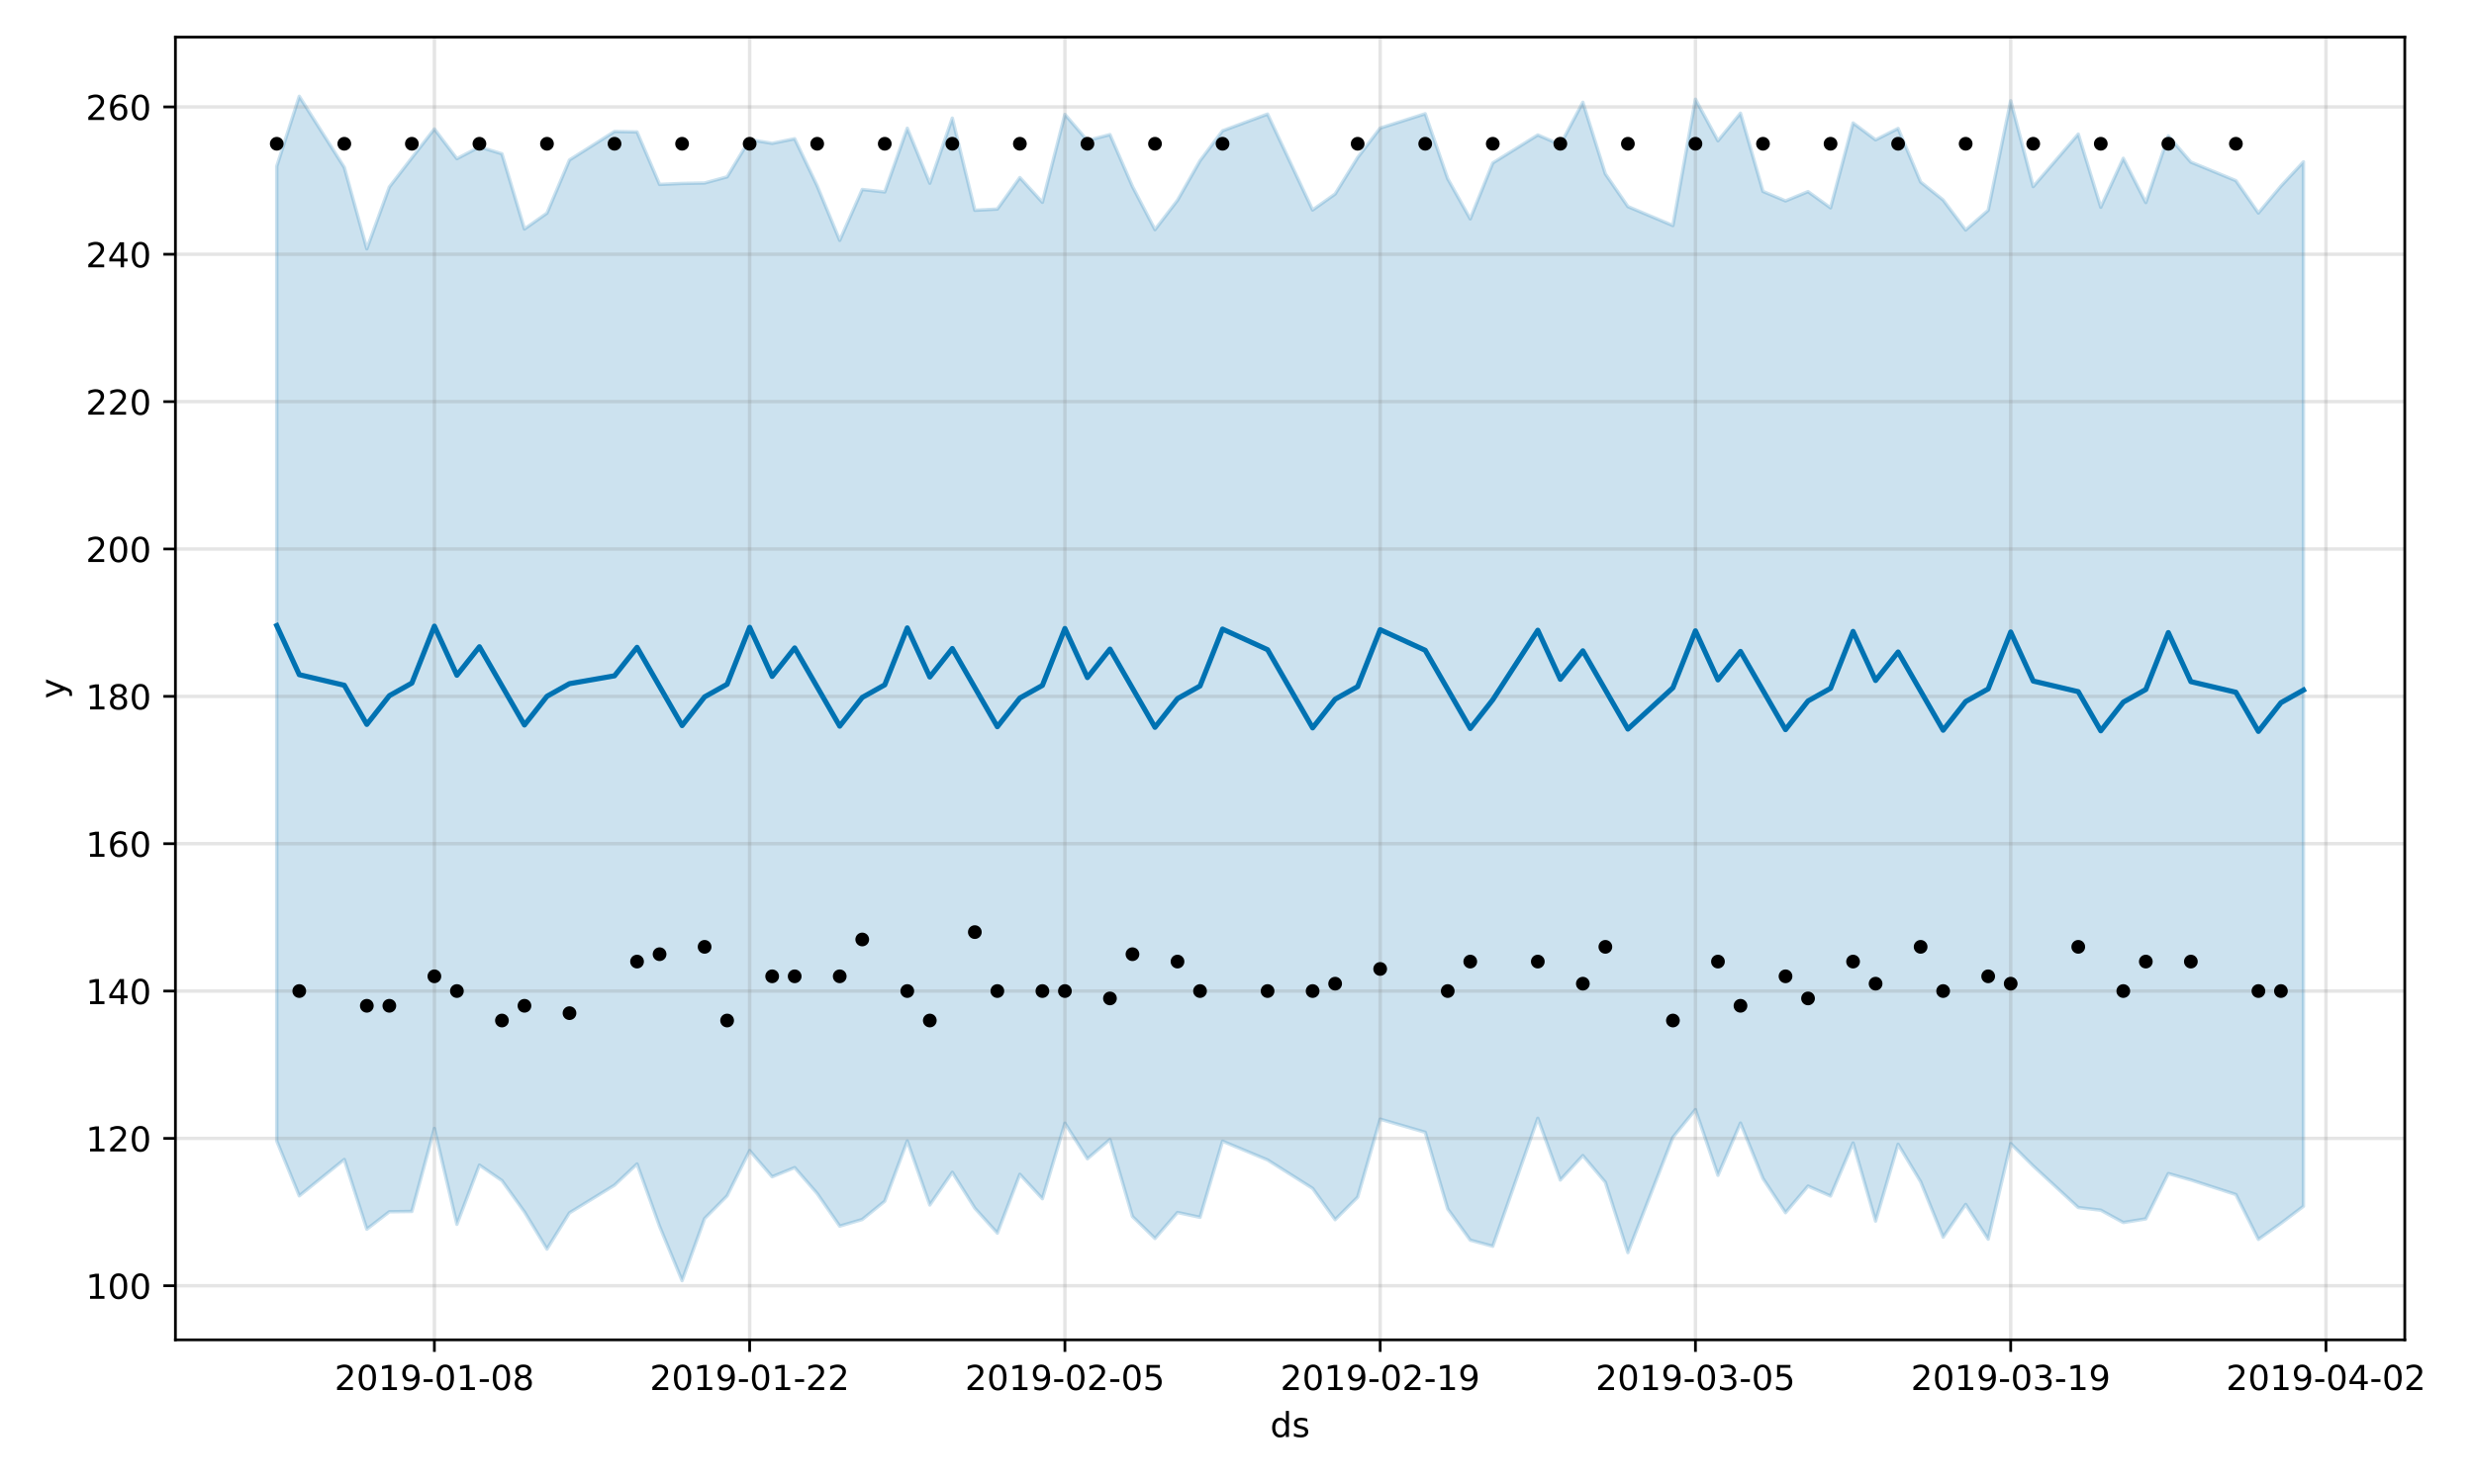 <?xml version="1.0" encoding="utf-8" standalone="no"?>
<!DOCTYPE svg PUBLIC "-//W3C//DTD SVG 1.1//EN"
  "http://www.w3.org/Graphics/SVG/1.1/DTD/svg11.dtd">
<!-- Created with matplotlib (https://matplotlib.org/) -->
<svg height="432pt" version="1.1" viewBox="0 0 720 432" width="720pt" xmlns="http://www.w3.org/2000/svg" xmlns:xlink="http://www.w3.org/1999/xlink">
 <defs>
  <style type="text/css">
*{stroke-linecap:butt;stroke-linejoin:round;}
  </style>
 </defs>
 <g id="figure_1">
  <g id="patch_1">
   <path d="M 0 432 
L 720 432 
L 720 0 
L 0 0 
z
" style="fill:#ffffff;"/>
  </g>
  <g id="axes_1">
   <g id="patch_2">
    <path d="M 51.05 390.04 
L 699.857 390.04 
L 699.857 10.8 
L 51.05 10.8 
z
" style="fill:#ffffff;"/>
   </g>
   <g id="PolyCollection_1">
    <defs>
     <path d="M 80.541 -383.592 
L 80.541 -99.86 
L 87.095 -83.883 
L 100.202 -94.474 
L 106.756 -74.184 
L 113.309 -79.248 
L 119.863 -79.334 
L 126.417 -103.505 
L 132.97 -75.604 
L 139.524 -92.833 
L 146.077 -88.323 
L 152.631 -79.212 
L 159.185 -68.386 
L 165.738 -78.928 
L 178.845 -86.995 
L 185.399 -93.166 
L 191.953 -75.016 
L 198.506 -59.198 
L 205.06 -77.269 
L 211.613 -83.885 
L 218.167 -97.05 
L 224.721 -89.436 
L 231.274 -92.105 
L 237.828 -84.554 
L 244.381 -75.071 
L 250.935 -76.996 
L 257.489 -82.324 
L 264.042 -99.851 
L 270.596 -81.221 
L 277.15 -90.735 
L 283.703 -80.29 
L 290.257 -73.029 
L 296.81 -90.147 
L 303.364 -83.049 
L 309.918 -105.03 
L 316.471 -94.676 
L 323.025 -100.284 
L 329.578 -77.863 
L 336.132 -71.478 
L 342.686 -79.033 
L 349.239 -77.633 
L 355.793 -99.792 
L 368.9 -94.331 
L 382.007 -86.053 
L 388.561 -76.947 
L 395.114 -83.504 
L 401.668 -106.214 
L 414.775 -102.391 
L 421.329 -80.061 
L 427.883 -70.991 
L 434.436 -69.208 
L 447.543 -106.46 
L 454.097 -88.489 
L 460.651 -95.606 
L 467.204 -87.837 
L 473.758 -67.358 
L 486.865 -100.931 
L 493.419 -108.985 
L 499.972 -89.857 
L 506.526 -105.066 
L 513.079 -88.931 
L 519.633 -78.986 
L 526.187 -86.715 
L 532.74 -83.834 
L 539.294 -99.258 
L 545.847 -76.533 
L 552.401 -98.901 
L 558.955 -88.004 
L 565.508 -71.862 
L 572.062 -81.383 
L 578.616 -71.269 
L 585.169 -99.079 
L 591.723 -92.573 
L 604.83 -80.477 
L 611.384 -79.705 
L 617.937 -76.116 
L 624.491 -77.179 
L 631.044 -90.37 
L 637.598 -88.512 
L 650.705 -84.26 
L 657.259 -71.214 
L 663.812 -75.871 
L 670.366 -80.853 
L 670.366 -384.886 
L 670.366 -384.886 
L 663.812 -377.838 
L 657.259 -369.985 
L 650.705 -379.414 
L 637.598 -384.814 
L 631.044 -392.428 
L 624.491 -373.035 
L 617.937 -385.916 
L 611.384 -371.674 
L 604.83 -392.964 
L 591.723 -377.677 
L 585.169 -402.664 
L 578.616 -370.785 
L 572.062 -365.051 
L 565.508 -373.783 
L 558.955 -379.028 
L 552.401 -394.608 
L 545.847 -391.295 
L 539.294 -396.202 
L 532.74 -371.502 
L 526.187 -376.219 
L 519.633 -373.519 
L 513.079 -376.275 
L 506.526 -399.041 
L 499.972 -391.022 
L 493.419 -403.113 
L 486.865 -366.348 
L 473.758 -371.875 
L 467.204 -381.39 
L 460.651 -402.233 
L 454.097 -389.883 
L 447.543 -392.715 
L 434.436 -384.56 
L 427.883 -368.286 
L 421.329 -379.973 
L 414.775 -398.885 
L 401.668 -394.714 
L 395.114 -386.141 
L 388.561 -375.533 
L 382.007 -370.878 
L 368.9 -398.79 
L 355.793 -393.928 
L 349.239 -385.209 
L 342.686 -373.698 
L 336.132 -365.153 
L 329.578 -377.722 
L 323.025 -392.816 
L 316.471 -391.084 
L 309.918 -398.699 
L 303.364 -373.108 
L 296.81 -380.309 
L 290.257 -371.144 
L 283.703 -370.788 
L 277.15 -397.61 
L 270.596 -378.665 
L 264.042 -394.67 
L 257.489 -376.13 
L 250.935 -376.843 
L 244.381 -362.033 
L 237.828 -377.872 
L 231.274 -391.608 
L 224.721 -390.277 
L 218.167 -391.365 
L 211.613 -380.523 
L 205.06 -378.734 
L 198.506 -378.606 
L 191.953 -378.318 
L 185.399 -393.59 
L 178.845 -393.725 
L 165.738 -385.439 
L 159.185 -369.963 
L 152.631 -365.337 
L 146.077 -387.229 
L 139.524 -389.231 
L 132.97 -385.807 
L 126.417 -394.461 
L 119.863 -386.055 
L 113.309 -377.562 
L 106.756 -359.567 
L 100.202 -383.264 
L 87.095 -403.962 
L 80.541 -383.592 
z
" id="m9e561b5e5a" style="stroke:#0072b2;stroke-opacity:0.2;"/>
    </defs>
    <g clip-path="url(#p47e4b28095)">
     <use style="fill:#0072b2;fill-opacity:0.2;stroke:#0072b2;stroke-opacity:0.2;" x="0" xlink:href="#m9e561b5e5a" y="432"/>
    </g>
   </g>
   <g id="matplotlib.axis_1">
    <g id="xtick_1">
     <g id="line2d_1">
      <path clip-path="url(#p47e4b28095)" d="M 126.417 390.04 
L 126.417 10.8 
" style="fill:none;stroke:#808080;stroke-linecap:square;stroke-opacity:0.2;"/>
     </g>
     <g id="line2d_2">
      <defs>
       <path d="M 0 0 
L 0 3.5 
" id="md93b67e005" style="stroke:#000000;stroke-width:0.8;"/>
      </defs>
      <g>
       <use style="stroke:#000000;stroke-width:0.8;" x="126.417" xlink:href="#md93b67e005" y="390.04"/>
      </g>
     </g>
     <g id="text_1">
      <!-- 2019-01-08 -->
      <defs>
       <path d="M 19.188 8.297 
L 53.609 8.297 
L 53.609 0 
L 7.328 0 
L 7.328 8.297 
Q 12.938 14.109 22.625 23.891 
Q 32.328 33.688 34.812 36.531 
Q 39.547 41.844 41.422 45.531 
Q 43.312 49.219 43.312 52.781 
Q 43.312 58.594 39.234 62.25 
Q 35.156 65.922 28.609 65.922 
Q 23.969 65.922 18.812 64.312 
Q 13.672 62.703 7.812 59.422 
L 7.812 69.391 
Q 13.766 71.781 18.938 73 
Q 24.125 74.219 28.422 74.219 
Q 39.75 74.219 46.484 68.547 
Q 53.219 62.891 53.219 53.422 
Q 53.219 48.922 51.531 44.891 
Q 49.859 40.875 45.406 35.406 
Q 44.188 33.984 37.641 27.219 
Q 31.109 20.453 19.188 8.297 
z
" id="DejaVuSans-50"/>
       <path d="M 31.781 66.406 
Q 24.172 66.406 20.328 58.906 
Q 16.5 51.422 16.5 36.375 
Q 16.5 21.391 20.328 13.891 
Q 24.172 6.391 31.781 6.391 
Q 39.453 6.391 43.281 13.891 
Q 47.125 21.391 47.125 36.375 
Q 47.125 51.422 43.281 58.906 
Q 39.453 66.406 31.781 66.406 
z
M 31.781 74.219 
Q 44.047 74.219 50.516 64.516 
Q 56.984 54.828 56.984 36.375 
Q 56.984 17.969 50.516 8.266 
Q 44.047 -1.422 31.781 -1.422 
Q 19.531 -1.422 13.062 8.266 
Q 6.594 17.969 6.594 36.375 
Q 6.594 54.828 13.062 64.516 
Q 19.531 74.219 31.781 74.219 
z
" id="DejaVuSans-48"/>
       <path d="M 12.406 8.297 
L 28.516 8.297 
L 28.516 63.922 
L 10.984 60.406 
L 10.984 69.391 
L 28.422 72.906 
L 38.281 72.906 
L 38.281 8.297 
L 54.391 8.297 
L 54.391 0 
L 12.406 0 
z
" id="DejaVuSans-49"/>
       <path d="M 10.984 1.516 
L 10.984 10.5 
Q 14.703 8.734 18.5 7.812 
Q 22.312 6.891 25.984 6.891 
Q 35.75 6.891 40.891 13.453 
Q 46.047 20.016 46.781 33.406 
Q 43.953 29.203 39.594 26.953 
Q 35.25 24.703 29.984 24.703 
Q 19.047 24.703 12.672 31.312 
Q 6.297 37.938 6.297 49.422 
Q 6.297 60.641 12.938 67.422 
Q 19.578 74.219 30.609 74.219 
Q 43.266 74.219 49.922 64.516 
Q 56.594 54.828 56.594 36.375 
Q 56.594 19.141 48.406 8.859 
Q 40.234 -1.422 26.422 -1.422 
Q 22.703 -1.422 18.891 -0.688 
Q 15.094 0.047 10.984 1.516 
z
M 30.609 32.422 
Q 37.25 32.422 41.125 36.953 
Q 45.016 41.5 45.016 49.422 
Q 45.016 57.281 41.125 61.844 
Q 37.25 66.406 30.609 66.406 
Q 23.969 66.406 20.094 61.844 
Q 16.219 57.281 16.219 49.422 
Q 16.219 41.5 20.094 36.953 
Q 23.969 32.422 30.609 32.422 
z
" id="DejaVuSans-57"/>
       <path d="M 4.891 31.391 
L 31.203 31.391 
L 31.203 23.391 
L 4.891 23.391 
z
" id="DejaVuSans-45"/>
       <path d="M 31.781 34.625 
Q 24.75 34.625 20.719 30.859 
Q 16.703 27.094 16.703 20.516 
Q 16.703 13.922 20.719 10.156 
Q 24.75 6.391 31.781 6.391 
Q 38.812 6.391 42.859 10.172 
Q 46.922 13.969 46.922 20.516 
Q 46.922 27.094 42.891 30.859 
Q 38.875 34.625 31.781 34.625 
z
M 21.922 38.812 
Q 15.578 40.375 12.031 44.719 
Q 8.5 49.078 8.5 55.328 
Q 8.5 64.062 14.719 69.141 
Q 20.953 74.219 31.781 74.219 
Q 42.672 74.219 48.875 69.141 
Q 55.078 64.062 55.078 55.328 
Q 55.078 49.078 51.531 44.719 
Q 48 40.375 41.703 38.812 
Q 48.828 37.156 52.797 32.312 
Q 56.781 27.484 56.781 20.516 
Q 56.781 9.906 50.312 4.234 
Q 43.844 -1.422 31.781 -1.422 
Q 19.734 -1.422 13.25 4.234 
Q 6.781 9.906 6.781 20.516 
Q 6.781 27.484 10.781 32.312 
Q 14.797 37.156 21.922 38.812 
z
M 18.312 54.391 
Q 18.312 48.734 21.844 45.562 
Q 25.391 42.391 31.781 42.391 
Q 38.141 42.391 41.719 45.562 
Q 45.312 48.734 45.312 54.391 
Q 45.312 60.062 41.719 63.234 
Q 38.141 66.406 31.781 66.406 
Q 25.391 66.406 21.844 63.234 
Q 18.312 60.062 18.312 54.391 
z
" id="DejaVuSans-56"/>
      </defs>
      <g transform="translate(97.359 404.638)scale(0.1 -0.1)">
       <use xlink:href="#DejaVuSans-50"/>
       <use x="63.623" xlink:href="#DejaVuSans-48"/>
       <use x="127.246" xlink:href="#DejaVuSans-49"/>
       <use x="190.869" xlink:href="#DejaVuSans-57"/>
       <use x="254.492" xlink:href="#DejaVuSans-45"/>
       <use x="290.576" xlink:href="#DejaVuSans-48"/>
       <use x="354.199" xlink:href="#DejaVuSans-49"/>
       <use x="417.822" xlink:href="#DejaVuSans-45"/>
       <use x="453.906" xlink:href="#DejaVuSans-48"/>
       <use x="517.529" xlink:href="#DejaVuSans-56"/>
      </g>
     </g>
    </g>
    <g id="xtick_2">
     <g id="line2d_3">
      <path clip-path="url(#p47e4b28095)" d="M 218.167 390.04 
L 218.167 10.8 
" style="fill:none;stroke:#808080;stroke-linecap:square;stroke-opacity:0.2;"/>
     </g>
     <g id="line2d_4">
      <g>
       <use style="stroke:#000000;stroke-width:0.8;" x="218.167" xlink:href="#md93b67e005" y="390.04"/>
      </g>
     </g>
     <g id="text_2">
      <!-- 2019-01-22 -->
      <g transform="translate(189.109 404.638)scale(0.1 -0.1)">
       <use xlink:href="#DejaVuSans-50"/>
       <use x="63.623" xlink:href="#DejaVuSans-48"/>
       <use x="127.246" xlink:href="#DejaVuSans-49"/>
       <use x="190.869" xlink:href="#DejaVuSans-57"/>
       <use x="254.492" xlink:href="#DejaVuSans-45"/>
       <use x="290.576" xlink:href="#DejaVuSans-48"/>
       <use x="354.199" xlink:href="#DejaVuSans-49"/>
       <use x="417.822" xlink:href="#DejaVuSans-45"/>
       <use x="453.906" xlink:href="#DejaVuSans-50"/>
       <use x="517.529" xlink:href="#DejaVuSans-50"/>
      </g>
     </g>
    </g>
    <g id="xtick_3">
     <g id="line2d_5">
      <path clip-path="url(#p47e4b28095)" d="M 309.918 390.04 
L 309.918 10.8 
" style="fill:none;stroke:#808080;stroke-linecap:square;stroke-opacity:0.2;"/>
     </g>
     <g id="line2d_6">
      <g>
       <use style="stroke:#000000;stroke-width:0.8;" x="309.918" xlink:href="#md93b67e005" y="390.04"/>
      </g>
     </g>
     <g id="text_3">
      <!-- 2019-02-05 -->
      <defs>
       <path d="M 10.797 72.906 
L 49.516 72.906 
L 49.516 64.594 
L 19.828 64.594 
L 19.828 46.734 
Q 21.969 47.469 24.109 47.828 
Q 26.266 48.188 28.422 48.188 
Q 40.625 48.188 47.75 41.5 
Q 54.891 34.812 54.891 23.391 
Q 54.891 11.625 47.562 5.094 
Q 40.234 -1.422 26.906 -1.422 
Q 22.312 -1.422 17.547 -0.641 
Q 12.797 0.141 7.719 1.703 
L 7.719 11.625 
Q 12.109 9.234 16.797 8.062 
Q 21.484 6.891 26.703 6.891 
Q 35.156 6.891 40.078 11.328 
Q 45.016 15.766 45.016 23.391 
Q 45.016 31 40.078 35.438 
Q 35.156 39.891 26.703 39.891 
Q 22.75 39.891 18.812 39.016 
Q 14.891 38.141 10.797 36.281 
z
" id="DejaVuSans-53"/>
      </defs>
      <g transform="translate(280.86 404.638)scale(0.1 -0.1)">
       <use xlink:href="#DejaVuSans-50"/>
       <use x="63.623" xlink:href="#DejaVuSans-48"/>
       <use x="127.246" xlink:href="#DejaVuSans-49"/>
       <use x="190.869" xlink:href="#DejaVuSans-57"/>
       <use x="254.492" xlink:href="#DejaVuSans-45"/>
       <use x="290.576" xlink:href="#DejaVuSans-48"/>
       <use x="354.199" xlink:href="#DejaVuSans-50"/>
       <use x="417.822" xlink:href="#DejaVuSans-45"/>
       <use x="453.906" xlink:href="#DejaVuSans-48"/>
       <use x="517.529" xlink:href="#DejaVuSans-53"/>
      </g>
     </g>
    </g>
    <g id="xtick_4">
     <g id="line2d_7">
      <path clip-path="url(#p47e4b28095)" d="M 401.668 390.04 
L 401.668 10.8 
" style="fill:none;stroke:#808080;stroke-linecap:square;stroke-opacity:0.2;"/>
     </g>
     <g id="line2d_8">
      <g>
       <use style="stroke:#000000;stroke-width:0.8;" x="401.668" xlink:href="#md93b67e005" y="390.04"/>
      </g>
     </g>
     <g id="text_4">
      <!-- 2019-02-19 -->
      <g transform="translate(372.61 404.638)scale(0.1 -0.1)">
       <use xlink:href="#DejaVuSans-50"/>
       <use x="63.623" xlink:href="#DejaVuSans-48"/>
       <use x="127.246" xlink:href="#DejaVuSans-49"/>
       <use x="190.869" xlink:href="#DejaVuSans-57"/>
       <use x="254.492" xlink:href="#DejaVuSans-45"/>
       <use x="290.576" xlink:href="#DejaVuSans-48"/>
       <use x="354.199" xlink:href="#DejaVuSans-50"/>
       <use x="417.822" xlink:href="#DejaVuSans-45"/>
       <use x="453.906" xlink:href="#DejaVuSans-49"/>
       <use x="517.529" xlink:href="#DejaVuSans-57"/>
      </g>
     </g>
    </g>
    <g id="xtick_5">
     <g id="line2d_9">
      <path clip-path="url(#p47e4b28095)" d="M 493.419 390.04 
L 493.419 10.8 
" style="fill:none;stroke:#808080;stroke-linecap:square;stroke-opacity:0.2;"/>
     </g>
     <g id="line2d_10">
      <g>
       <use style="stroke:#000000;stroke-width:0.8;" x="493.419" xlink:href="#md93b67e005" y="390.04"/>
      </g>
     </g>
     <g id="text_5">
      <!-- 2019-03-05 -->
      <defs>
       <path d="M 40.578 39.312 
Q 47.656 37.797 51.625 33 
Q 55.609 28.219 55.609 21.188 
Q 55.609 10.406 48.188 4.484 
Q 40.766 -1.422 27.094 -1.422 
Q 22.516 -1.422 17.656 -0.516 
Q 12.797 0.391 7.625 2.203 
L 7.625 11.719 
Q 11.719 9.328 16.594 8.109 
Q 21.484 6.891 26.812 6.891 
Q 36.078 6.891 40.938 10.547 
Q 45.797 14.203 45.797 21.188 
Q 45.797 27.641 41.281 31.266 
Q 36.766 34.906 28.719 34.906 
L 20.219 34.906 
L 20.219 43.016 
L 29.109 43.016 
Q 36.375 43.016 40.234 45.922 
Q 44.094 48.828 44.094 54.297 
Q 44.094 59.906 40.109 62.906 
Q 36.141 65.922 28.719 65.922 
Q 24.656 65.922 20.016 65.031 
Q 15.375 64.156 9.812 62.312 
L 9.812 71.094 
Q 15.438 72.656 20.344 73.438 
Q 25.25 74.219 29.594 74.219 
Q 40.828 74.219 47.359 69.109 
Q 53.906 64.016 53.906 55.328 
Q 53.906 49.266 50.438 45.094 
Q 46.969 40.922 40.578 39.312 
z
" id="DejaVuSans-51"/>
      </defs>
      <g transform="translate(464.361 404.638)scale(0.1 -0.1)">
       <use xlink:href="#DejaVuSans-50"/>
       <use x="63.623" xlink:href="#DejaVuSans-48"/>
       <use x="127.246" xlink:href="#DejaVuSans-49"/>
       <use x="190.869" xlink:href="#DejaVuSans-57"/>
       <use x="254.492" xlink:href="#DejaVuSans-45"/>
       <use x="290.576" xlink:href="#DejaVuSans-48"/>
       <use x="354.199" xlink:href="#DejaVuSans-51"/>
       <use x="417.822" xlink:href="#DejaVuSans-45"/>
       <use x="453.906" xlink:href="#DejaVuSans-48"/>
       <use x="517.529" xlink:href="#DejaVuSans-53"/>
      </g>
     </g>
    </g>
    <g id="xtick_6">
     <g id="line2d_11">
      <path clip-path="url(#p47e4b28095)" d="M 585.169 390.04 
L 585.169 10.8 
" style="fill:none;stroke:#808080;stroke-linecap:square;stroke-opacity:0.2;"/>
     </g>
     <g id="line2d_12">
      <g>
       <use style="stroke:#000000;stroke-width:0.8;" x="585.169" xlink:href="#md93b67e005" y="390.04"/>
      </g>
     </g>
     <g id="text_6">
      <!-- 2019-03-19 -->
      <g transform="translate(556.111 404.638)scale(0.1 -0.1)">
       <use xlink:href="#DejaVuSans-50"/>
       <use x="63.623" xlink:href="#DejaVuSans-48"/>
       <use x="127.246" xlink:href="#DejaVuSans-49"/>
       <use x="190.869" xlink:href="#DejaVuSans-57"/>
       <use x="254.492" xlink:href="#DejaVuSans-45"/>
       <use x="290.576" xlink:href="#DejaVuSans-48"/>
       <use x="354.199" xlink:href="#DejaVuSans-51"/>
       <use x="417.822" xlink:href="#DejaVuSans-45"/>
       <use x="453.906" xlink:href="#DejaVuSans-49"/>
       <use x="517.529" xlink:href="#DejaVuSans-57"/>
      </g>
     </g>
    </g>
    <g id="xtick_7">
     <g id="line2d_13">
      <path clip-path="url(#p47e4b28095)" d="M 676.92 390.04 
L 676.92 10.8 
" style="fill:none;stroke:#808080;stroke-linecap:square;stroke-opacity:0.2;"/>
     </g>
     <g id="line2d_14">
      <g>
       <use style="stroke:#000000;stroke-width:0.8;" x="676.92" xlink:href="#md93b67e005" y="390.04"/>
      </g>
     </g>
     <g id="text_7">
      <!-- 2019-04-02 -->
      <defs>
       <path d="M 37.797 64.312 
L 12.891 25.391 
L 37.797 25.391 
z
M 35.203 72.906 
L 47.609 72.906 
L 47.609 25.391 
L 58.016 25.391 
L 58.016 17.188 
L 47.609 17.188 
L 47.609 0 
L 37.797 0 
L 37.797 17.188 
L 4.891 17.188 
L 4.891 26.703 
z
" id="DejaVuSans-52"/>
      </defs>
      <g transform="translate(647.862 404.638)scale(0.1 -0.1)">
       <use xlink:href="#DejaVuSans-50"/>
       <use x="63.623" xlink:href="#DejaVuSans-48"/>
       <use x="127.246" xlink:href="#DejaVuSans-49"/>
       <use x="190.869" xlink:href="#DejaVuSans-57"/>
       <use x="254.492" xlink:href="#DejaVuSans-45"/>
       <use x="290.576" xlink:href="#DejaVuSans-48"/>
       <use x="354.199" xlink:href="#DejaVuSans-52"/>
       <use x="417.822" xlink:href="#DejaVuSans-45"/>
       <use x="453.906" xlink:href="#DejaVuSans-48"/>
       <use x="517.529" xlink:href="#DejaVuSans-50"/>
      </g>
     </g>
    </g>
    <g id="text_8">
     <!-- ds -->
     <defs>
      <path d="M 45.406 46.391 
L 45.406 75.984 
L 54.391 75.984 
L 54.391 0 
L 45.406 0 
L 45.406 8.203 
Q 42.578 3.328 38.25 0.953 
Q 33.938 -1.422 27.875 -1.422 
Q 17.969 -1.422 11.734 6.484 
Q 5.516 14.406 5.516 27.297 
Q 5.516 40.188 11.734 48.094 
Q 17.969 56 27.875 56 
Q 33.938 56 38.25 53.625 
Q 42.578 51.266 45.406 46.391 
z
M 14.797 27.297 
Q 14.797 17.391 18.875 11.75 
Q 22.953 6.109 30.078 6.109 
Q 37.203 6.109 41.297 11.75 
Q 45.406 17.391 45.406 27.297 
Q 45.406 37.203 41.297 42.844 
Q 37.203 48.484 30.078 48.484 
Q 22.953 48.484 18.875 42.844 
Q 14.797 37.203 14.797 27.297 
z
" id="DejaVuSans-100"/>
      <path d="M 44.281 53.078 
L 44.281 44.578 
Q 40.484 46.531 36.375 47.5 
Q 32.281 48.484 27.875 48.484 
Q 21.188 48.484 17.844 46.438 
Q 14.5 44.391 14.5 40.281 
Q 14.5 37.156 16.891 35.375 
Q 19.281 33.594 26.516 31.984 
L 29.594 31.297 
Q 39.156 29.25 43.188 25.516 
Q 47.219 21.781 47.219 15.094 
Q 47.219 7.469 41.188 3.016 
Q 35.156 -1.422 24.609 -1.422 
Q 20.219 -1.422 15.453 -0.562 
Q 10.688 0.297 5.422 2 
L 5.422 11.281 
Q 10.406 8.688 15.234 7.391 
Q 20.062 6.109 24.812 6.109 
Q 31.156 6.109 34.562 8.281 
Q 37.984 10.453 37.984 14.406 
Q 37.984 18.062 35.516 20.016 
Q 33.062 21.969 24.703 23.781 
L 21.578 24.516 
Q 13.234 26.266 9.516 29.906 
Q 5.812 33.547 5.812 39.891 
Q 5.812 47.609 11.281 51.797 
Q 16.75 56 26.812 56 
Q 31.781 56 36.172 55.266 
Q 40.578 54.547 44.281 53.078 
z
" id="DejaVuSans-115"/>
     </defs>
     <g transform="translate(369.675 418.317)scale(0.1 -0.1)">
      <use xlink:href="#DejaVuSans-100"/>
      <use x="63.477" xlink:href="#DejaVuSans-115"/>
     </g>
    </g>
   </g>
   <g id="matplotlib.axis_2">
    <g id="ytick_1">
     <g id="line2d_15">
      <path clip-path="url(#p47e4b28095)" d="M 51.05 374.29 
L 699.857 374.29 
" style="fill:none;stroke:#808080;stroke-linecap:square;stroke-opacity:0.2;"/>
     </g>
     <g id="line2d_16">
      <defs>
       <path d="M 0 0 
L -3.5 0 
" id="mdd7755b56e" style="stroke:#000000;stroke-width:0.8;"/>
      </defs>
      <g>
       <use style="stroke:#000000;stroke-width:0.8;" x="51.05" xlink:href="#mdd7755b56e" y="374.29"/>
      </g>
     </g>
     <g id="text_9">
      <!-- 100 -->
      <g transform="translate(24.962 378.089)scale(0.1 -0.1)">
       <use xlink:href="#DejaVuSans-49"/>
       <use x="63.623" xlink:href="#DejaVuSans-48"/>
       <use x="127.246" xlink:href="#DejaVuSans-48"/>
      </g>
     </g>
    </g>
    <g id="ytick_2">
     <g id="line2d_17">
      <path clip-path="url(#p47e4b28095)" d="M 51.05 331.394 
L 699.857 331.394 
" style="fill:none;stroke:#808080;stroke-linecap:square;stroke-opacity:0.2;"/>
     </g>
     <g id="line2d_18">
      <g>
       <use style="stroke:#000000;stroke-width:0.8;" x="51.05" xlink:href="#mdd7755b56e" y="331.394"/>
      </g>
     </g>
     <g id="text_10">
      <!-- 120 -->
      <g transform="translate(24.962 335.194)scale(0.1 -0.1)">
       <use xlink:href="#DejaVuSans-49"/>
       <use x="63.623" xlink:href="#DejaVuSans-50"/>
       <use x="127.246" xlink:href="#DejaVuSans-48"/>
      </g>
     </g>
    </g>
    <g id="ytick_3">
     <g id="line2d_19">
      <path clip-path="url(#p47e4b28095)" d="M 51.05 288.499 
L 699.857 288.499 
" style="fill:none;stroke:#808080;stroke-linecap:square;stroke-opacity:0.2;"/>
     </g>
     <g id="line2d_20">
      <g>
       <use style="stroke:#000000;stroke-width:0.8;" x="51.05" xlink:href="#mdd7755b56e" y="288.499"/>
      </g>
     </g>
     <g id="text_11">
      <!-- 140 -->
      <g transform="translate(24.962 292.298)scale(0.1 -0.1)">
       <use xlink:href="#DejaVuSans-49"/>
       <use x="63.623" xlink:href="#DejaVuSans-52"/>
       <use x="127.246" xlink:href="#DejaVuSans-48"/>
      </g>
     </g>
    </g>
    <g id="ytick_4">
     <g id="line2d_21">
      <path clip-path="url(#p47e4b28095)" d="M 51.05 245.603 
L 699.857 245.603 
" style="fill:none;stroke:#808080;stroke-linecap:square;stroke-opacity:0.2;"/>
     </g>
     <g id="line2d_22">
      <g>
       <use style="stroke:#000000;stroke-width:0.8;" x="51.05" xlink:href="#mdd7755b56e" y="245.603"/>
      </g>
     </g>
     <g id="text_12">
      <!-- 160 -->
      <defs>
       <path d="M 33.016 40.375 
Q 26.375 40.375 22.484 35.828 
Q 18.609 31.297 18.609 23.391 
Q 18.609 15.531 22.484 10.953 
Q 26.375 6.391 33.016 6.391 
Q 39.656 6.391 43.531 10.953 
Q 47.406 15.531 47.406 23.391 
Q 47.406 31.297 43.531 35.828 
Q 39.656 40.375 33.016 40.375 
z
M 52.594 71.297 
L 52.594 62.312 
Q 48.875 64.062 45.094 64.984 
Q 41.312 65.922 37.594 65.922 
Q 27.828 65.922 22.672 59.328 
Q 17.531 52.734 16.797 39.406 
Q 19.672 43.656 24.016 45.922 
Q 28.375 48.188 33.594 48.188 
Q 44.578 48.188 50.953 41.516 
Q 57.328 34.859 57.328 23.391 
Q 57.328 12.156 50.688 5.359 
Q 44.047 -1.422 33.016 -1.422 
Q 20.359 -1.422 13.672 8.266 
Q 6.984 17.969 6.984 36.375 
Q 6.984 53.656 15.188 63.938 
Q 23.391 74.219 37.203 74.219 
Q 40.922 74.219 44.703 73.484 
Q 48.484 72.75 52.594 71.297 
z
" id="DejaVuSans-54"/>
      </defs>
      <g transform="translate(24.962 249.403)scale(0.1 -0.1)">
       <use xlink:href="#DejaVuSans-49"/>
       <use x="63.623" xlink:href="#DejaVuSans-54"/>
       <use x="127.246" xlink:href="#DejaVuSans-48"/>
      </g>
     </g>
    </g>
    <g id="ytick_5">
     <g id="line2d_23">
      <path clip-path="url(#p47e4b28095)" d="M 51.05 202.708 
L 699.857 202.708 
" style="fill:none;stroke:#808080;stroke-linecap:square;stroke-opacity:0.2;"/>
     </g>
     <g id="line2d_24">
      <g>
       <use style="stroke:#000000;stroke-width:0.8;" x="51.05" xlink:href="#mdd7755b56e" y="202.708"/>
      </g>
     </g>
     <g id="text_13">
      <!-- 180 -->
      <g transform="translate(24.962 206.507)scale(0.1 -0.1)">
       <use xlink:href="#DejaVuSans-49"/>
       <use x="63.623" xlink:href="#DejaVuSans-56"/>
       <use x="127.246" xlink:href="#DejaVuSans-48"/>
      </g>
     </g>
    </g>
    <g id="ytick_6">
     <g id="line2d_25">
      <path clip-path="url(#p47e4b28095)" d="M 51.05 159.812 
L 699.857 159.812 
" style="fill:none;stroke:#808080;stroke-linecap:square;stroke-opacity:0.2;"/>
     </g>
     <g id="line2d_26">
      <g>
       <use style="stroke:#000000;stroke-width:0.8;" x="51.05" xlink:href="#mdd7755b56e" y="159.812"/>
      </g>
     </g>
     <g id="text_14">
      <!-- 200 -->
      <g transform="translate(24.962 163.611)scale(0.1 -0.1)">
       <use xlink:href="#DejaVuSans-50"/>
       <use x="63.623" xlink:href="#DejaVuSans-48"/>
       <use x="127.246" xlink:href="#DejaVuSans-48"/>
      </g>
     </g>
    </g>
    <g id="ytick_7">
     <g id="line2d_27">
      <path clip-path="url(#p47e4b28095)" d="M 51.05 116.917 
L 699.857 116.917 
" style="fill:none;stroke:#808080;stroke-linecap:square;stroke-opacity:0.2;"/>
     </g>
     <g id="line2d_28">
      <g>
       <use style="stroke:#000000;stroke-width:0.8;" x="51.05" xlink:href="#mdd7755b56e" y="116.917"/>
      </g>
     </g>
     <g id="text_15">
      <!-- 220 -->
      <g transform="translate(24.962 120.716)scale(0.1 -0.1)">
       <use xlink:href="#DejaVuSans-50"/>
       <use x="63.623" xlink:href="#DejaVuSans-50"/>
       <use x="127.246" xlink:href="#DejaVuSans-48"/>
      </g>
     </g>
    </g>
    <g id="ytick_8">
     <g id="line2d_29">
      <path clip-path="url(#p47e4b28095)" d="M 51.05 74.021 
L 699.857 74.021 
" style="fill:none;stroke:#808080;stroke-linecap:square;stroke-opacity:0.2;"/>
     </g>
     <g id="line2d_30">
      <g>
       <use style="stroke:#000000;stroke-width:0.8;" x="51.05" xlink:href="#mdd7755b56e" y="74.021"/>
      </g>
     </g>
     <g id="text_16">
      <!-- 240 -->
      <g transform="translate(24.962 77.82)scale(0.1 -0.1)">
       <use xlink:href="#DejaVuSans-50"/>
       <use x="63.623" xlink:href="#DejaVuSans-52"/>
       <use x="127.246" xlink:href="#DejaVuSans-48"/>
      </g>
     </g>
    </g>
    <g id="ytick_9">
     <g id="line2d_31">
      <path clip-path="url(#p47e4b28095)" d="M 51.05 31.126 
L 699.857 31.126 
" style="fill:none;stroke:#808080;stroke-linecap:square;stroke-opacity:0.2;"/>
     </g>
     <g id="line2d_32">
      <g>
       <use style="stroke:#000000;stroke-width:0.8;" x="51.05" xlink:href="#mdd7755b56e" y="31.126"/>
      </g>
     </g>
     <g id="text_17">
      <!-- 260 -->
      <g transform="translate(24.962 34.925)scale(0.1 -0.1)">
       <use xlink:href="#DejaVuSans-50"/>
       <use x="63.623" xlink:href="#DejaVuSans-54"/>
       <use x="127.246" xlink:href="#DejaVuSans-48"/>
      </g>
     </g>
    </g>
    <g id="text_18">
     <!-- y -->
     <defs>
      <path d="M 32.172 -5.078 
Q 28.375 -14.844 24.75 -17.812 
Q 21.141 -20.797 15.094 -20.797 
L 7.906 -20.797 
L 7.906 -13.281 
L 13.188 -13.281 
Q 16.891 -13.281 18.938 -11.516 
Q 21 -9.766 23.484 -3.219 
L 25.094 0.875 
L 2.984 54.688 
L 12.5 54.688 
L 29.594 11.922 
L 46.688 54.688 
L 56.203 54.688 
z
" id="DejaVuSans-121"/>
     </defs>
     <g transform="translate(18.883 203.379)rotate(-90)scale(0.1 -0.1)">
      <use xlink:href="#DejaVuSans-121"/>
     </g>
    </g>
   </g>
   <g id="line2d_33">
    <defs>
     <path d="M 0 1.5 
C 0.398 1.5 0.779 1.342 1.061 1.061 
C 1.342 0.779 1.5 0.398 1.5 0 
C 1.5 -0.398 1.342 -0.779 1.061 -1.061 
C 0.779 -1.342 0.398 -1.5 0 -1.5 
C -0.398 -1.5 -0.779 -1.342 -1.061 -1.061 
C -1.342 -0.779 -1.5 -0.398 -1.5 0 
C -1.5 0.398 -1.342 0.779 -1.061 1.061 
C -0.779 1.342 -0.398 1.5 0 1.5 
z
" id="md4acd3ac85" style="stroke:#000000;"/>
    </defs>
    <g clip-path="url(#p47e4b28095)">
     <use style="stroke:#000000;" x="80.541" xlink:href="#md4acd3ac85" y="41.85"/>
     <use style="stroke:#000000;" x="87.095" xlink:href="#md4acd3ac85" y="288.499"/>
     <use style="stroke:#000000;" x="100.202" xlink:href="#md4acd3ac85" y="41.85"/>
     <use style="stroke:#000000;" x="106.756" xlink:href="#md4acd3ac85" y="292.788"/>
     <use style="stroke:#000000;" x="113.309" xlink:href="#md4acd3ac85" y="292.788"/>
     <use style="stroke:#000000;" x="119.863" xlink:href="#md4acd3ac85" y="41.85"/>
     <use style="stroke:#000000;" x="126.417" xlink:href="#md4acd3ac85" y="284.209"/>
     <use style="stroke:#000000;" x="132.97" xlink:href="#md4acd3ac85" y="288.499"/>
     <use style="stroke:#000000;" x="139.524" xlink:href="#md4acd3ac85" y="41.85"/>
     <use style="stroke:#000000;" x="146.077" xlink:href="#md4acd3ac85" y="297.078"/>
     <use style="stroke:#000000;" x="152.631" xlink:href="#md4acd3ac85" y="292.788"/>
     <use style="stroke:#000000;" x="159.185" xlink:href="#md4acd3ac85" y="41.85"/>
     <use style="stroke:#000000;" x="165.738" xlink:href="#md4acd3ac85" y="294.933"/>
     <use style="stroke:#000000;" x="178.845" xlink:href="#md4acd3ac85" y="41.85"/>
     <use style="stroke:#000000;" x="185.399" xlink:href="#md4acd3ac85" y="279.92"/>
     <use style="stroke:#000000;" x="191.953" xlink:href="#md4acd3ac85" y="277.775"/>
     <use style="stroke:#000000;" x="198.506" xlink:href="#md4acd3ac85" y="41.85"/>
     <use style="stroke:#000000;" x="205.06" xlink:href="#md4acd3ac85" y="275.63"/>
     <use style="stroke:#000000;" x="211.613" xlink:href="#md4acd3ac85" y="297.078"/>
     <use style="stroke:#000000;" x="218.167" xlink:href="#md4acd3ac85" y="41.85"/>
     <use style="stroke:#000000;" x="224.721" xlink:href="#md4acd3ac85" y="284.209"/>
     <use style="stroke:#000000;" x="231.274" xlink:href="#md4acd3ac85" y="284.209"/>
     <use style="stroke:#000000;" x="237.828" xlink:href="#md4acd3ac85" y="41.85"/>
     <use style="stroke:#000000;" x="244.381" xlink:href="#md4acd3ac85" y="284.209"/>
     <use style="stroke:#000000;" x="250.935" xlink:href="#md4acd3ac85" y="273.485"/>
     <use style="stroke:#000000;" x="257.489" xlink:href="#md4acd3ac85" y="41.85"/>
     <use style="stroke:#000000;" x="264.042" xlink:href="#md4acd3ac85" y="288.499"/>
     <use style="stroke:#000000;" x="270.596" xlink:href="#md4acd3ac85" y="297.078"/>
     <use style="stroke:#000000;" x="277.15" xlink:href="#md4acd3ac85" y="41.85"/>
     <use style="stroke:#000000;" x="283.703" xlink:href="#md4acd3ac85" y="271.341"/>
     <use style="stroke:#000000;" x="290.257" xlink:href="#md4acd3ac85" y="288.499"/>
     <use style="stroke:#000000;" x="296.81" xlink:href="#md4acd3ac85" y="41.85"/>
     <use style="stroke:#000000;" x="303.364" xlink:href="#md4acd3ac85" y="288.499"/>
     <use style="stroke:#000000;" x="309.918" xlink:href="#md4acd3ac85" y="288.499"/>
     <use style="stroke:#000000;" x="316.471" xlink:href="#md4acd3ac85" y="41.85"/>
     <use style="stroke:#000000;" x="323.025" xlink:href="#md4acd3ac85" y="290.644"/>
     <use style="stroke:#000000;" x="329.578" xlink:href="#md4acd3ac85" y="277.775"/>
     <use style="stroke:#000000;" x="336.132" xlink:href="#md4acd3ac85" y="41.85"/>
     <use style="stroke:#000000;" x="342.686" xlink:href="#md4acd3ac85" y="279.92"/>
     <use style="stroke:#000000;" x="349.239" xlink:href="#md4acd3ac85" y="288.499"/>
     <use style="stroke:#000000;" x="355.793" xlink:href="#md4acd3ac85" y="41.85"/>
     <use style="stroke:#000000;" x="368.9" xlink:href="#md4acd3ac85" y="288.499"/>
     <use style="stroke:#000000;" x="382.007" xlink:href="#md4acd3ac85" y="288.499"/>
     <use style="stroke:#000000;" x="388.561" xlink:href="#md4acd3ac85" y="286.354"/>
     <use style="stroke:#000000;" x="395.114" xlink:href="#md4acd3ac85" y="41.85"/>
     <use style="stroke:#000000;" x="401.668" xlink:href="#md4acd3ac85" y="282.065"/>
     <use style="stroke:#000000;" x="414.775" xlink:href="#md4acd3ac85" y="41.85"/>
     <use style="stroke:#000000;" x="421.329" xlink:href="#md4acd3ac85" y="288.499"/>
     <use style="stroke:#000000;" x="427.883" xlink:href="#md4acd3ac85" y="279.92"/>
     <use style="stroke:#000000;" x="434.436" xlink:href="#md4acd3ac85" y="41.85"/>
     <use style="stroke:#000000;" x="447.543" xlink:href="#md4acd3ac85" y="279.92"/>
     <use style="stroke:#000000;" x="454.097" xlink:href="#md4acd3ac85" y="41.85"/>
     <use style="stroke:#000000;" x="460.651" xlink:href="#md4acd3ac85" y="286.354"/>
     <use style="stroke:#000000;" x="467.204" xlink:href="#md4acd3ac85" y="275.63"/>
     <use style="stroke:#000000;" x="473.758" xlink:href="#md4acd3ac85" y="41.85"/>
     <use style="stroke:#000000;" x="486.865" xlink:href="#md4acd3ac85" y="297.078"/>
     <use style="stroke:#000000;" x="493.419" xlink:href="#md4acd3ac85" y="41.85"/>
     <use style="stroke:#000000;" x="499.972" xlink:href="#md4acd3ac85" y="279.92"/>
     <use style="stroke:#000000;" x="506.526" xlink:href="#md4acd3ac85" y="292.788"/>
     <use style="stroke:#000000;" x="513.079" xlink:href="#md4acd3ac85" y="41.85"/>
     <use style="stroke:#000000;" x="519.633" xlink:href="#md4acd3ac85" y="284.209"/>
     <use style="stroke:#000000;" x="526.187" xlink:href="#md4acd3ac85" y="290.644"/>
     <use style="stroke:#000000;" x="532.74" xlink:href="#md4acd3ac85" y="41.85"/>
     <use style="stroke:#000000;" x="539.294" xlink:href="#md4acd3ac85" y="279.92"/>
     <use style="stroke:#000000;" x="545.847" xlink:href="#md4acd3ac85" y="286.354"/>
     <use style="stroke:#000000;" x="552.401" xlink:href="#md4acd3ac85" y="41.85"/>
     <use style="stroke:#000000;" x="558.955" xlink:href="#md4acd3ac85" y="275.63"/>
     <use style="stroke:#000000;" x="565.508" xlink:href="#md4acd3ac85" y="288.499"/>
     <use style="stroke:#000000;" x="572.062" xlink:href="#md4acd3ac85" y="41.85"/>
     <use style="stroke:#000000;" x="578.616" xlink:href="#md4acd3ac85" y="284.209"/>
     <use style="stroke:#000000;" x="585.169" xlink:href="#md4acd3ac85" y="286.354"/>
     <use style="stroke:#000000;" x="591.723" xlink:href="#md4acd3ac85" y="41.85"/>
     <use style="stroke:#000000;" x="604.83" xlink:href="#md4acd3ac85" y="275.63"/>
     <use style="stroke:#000000;" x="611.384" xlink:href="#md4acd3ac85" y="41.85"/>
     <use style="stroke:#000000;" x="617.937" xlink:href="#md4acd3ac85" y="288.499"/>
     <use style="stroke:#000000;" x="624.491" xlink:href="#md4acd3ac85" y="279.92"/>
     <use style="stroke:#000000;" x="631.044" xlink:href="#md4acd3ac85" y="41.85"/>
     <use style="stroke:#000000;" x="637.598" xlink:href="#md4acd3ac85" y="279.92"/>
     <use style="stroke:#000000;" x="650.705" xlink:href="#md4acd3ac85" y="41.85"/>
     <use style="stroke:#000000;" x="657.259" xlink:href="#md4acd3ac85" y="288.499"/>
     <use style="stroke:#000000;" x="663.812" xlink:href="#md4acd3ac85" y="288.499"/>
    </g>
   </g>
   <g id="line2d_34">
    <path clip-path="url(#p47e4b28095)" d="M 80.541 182.116 
L 87.095 196.393 
L 100.202 199.483 
L 106.756 210.874 
L 113.309 202.524 
L 119.863 198.85 
L 126.417 182.285 
L 132.97 196.562 
L 139.524 188.278 
L 146.077 199.653 
L 152.631 211.043 
L 159.185 202.694 
L 165.738 199.019 
L 178.845 196.732 
L 185.399 188.448 
L 191.953 199.822 
L 198.506 211.213 
L 205.06 202.863 
L 211.613 199.189 
L 218.167 182.625 
L 224.721 196.901 
L 231.274 188.617 
L 237.828 199.992 
L 244.381 211.382 
L 250.935 203.033 
L 257.489 199.358 
L 264.042 182.794 
L 270.596 197.071 
L 277.15 188.787 
L 283.703 200.161 
L 290.257 211.552 
L 296.81 203.202 
L 303.364 199.528 
L 309.918 182.964 
L 316.471 197.24 
L 323.025 188.956 
L 329.578 200.331 
L 336.132 211.721 
L 342.686 203.372 
L 349.239 199.697 
L 355.793 183.133 
L 368.9 189.126 
L 382.007 211.891 
L 388.561 203.541 
L 395.114 199.867 
L 401.668 183.303 
L 414.775 189.295 
L 421.329 200.67 
L 427.883 212.06 
L 434.436 203.711 
L 447.543 183.472 
L 454.097 197.749 
L 460.651 189.465 
L 467.204 200.839 
L 473.758 212.23 
L 486.865 200.206 
L 493.419 183.642 
L 499.972 197.918 
L 506.526 189.634 
L 513.079 201.009 
L 519.633 212.399 
L 526.187 204.05 
L 532.74 200.375 
L 539.294 183.811 
L 545.847 198.088 
L 552.401 189.804 
L 558.955 201.178 
L 565.508 212.569 
L 572.062 204.219 
L 578.616 200.545 
L 585.169 183.981 
L 591.723 198.257 
L 604.83 201.348 
L 611.384 212.738 
L 617.937 204.389 
L 624.491 200.714 
L 631.044 184.15 
L 637.598 198.427 
L 650.705 201.517 
L 657.259 212.908 
L 663.812 204.558 
L 670.366 200.884 
" style="fill:none;stroke:#0072b2;stroke-linecap:square;stroke-width:1.5;"/>
   </g>
   <g id="patch_3">
    <path d="M 51.05 390.04 
L 51.05 10.8 
" style="fill:none;stroke:#000000;stroke-linecap:square;stroke-linejoin:miter;stroke-width:0.8;"/>
   </g>
   <g id="patch_4">
    <path d="M 699.857 390.04 
L 699.857 10.8 
" style="fill:none;stroke:#000000;stroke-linecap:square;stroke-linejoin:miter;stroke-width:0.8;"/>
   </g>
   <g id="patch_5">
    <path d="M 51.05 390.04 
L 699.857 390.04 
" style="fill:none;stroke:#000000;stroke-linecap:square;stroke-linejoin:miter;stroke-width:0.8;"/>
   </g>
   <g id="patch_6">
    <path d="M 51.05 10.8 
L 699.857 10.8 
" style="fill:none;stroke:#000000;stroke-linecap:square;stroke-linejoin:miter;stroke-width:0.8;"/>
   </g>
  </g>
 </g>
 <defs>
  <clipPath id="p47e4b28095">
   <rect height="379.24" width="648.807" x="51.05" y="10.8"/>
  </clipPath>
 </defs>
</svg>
